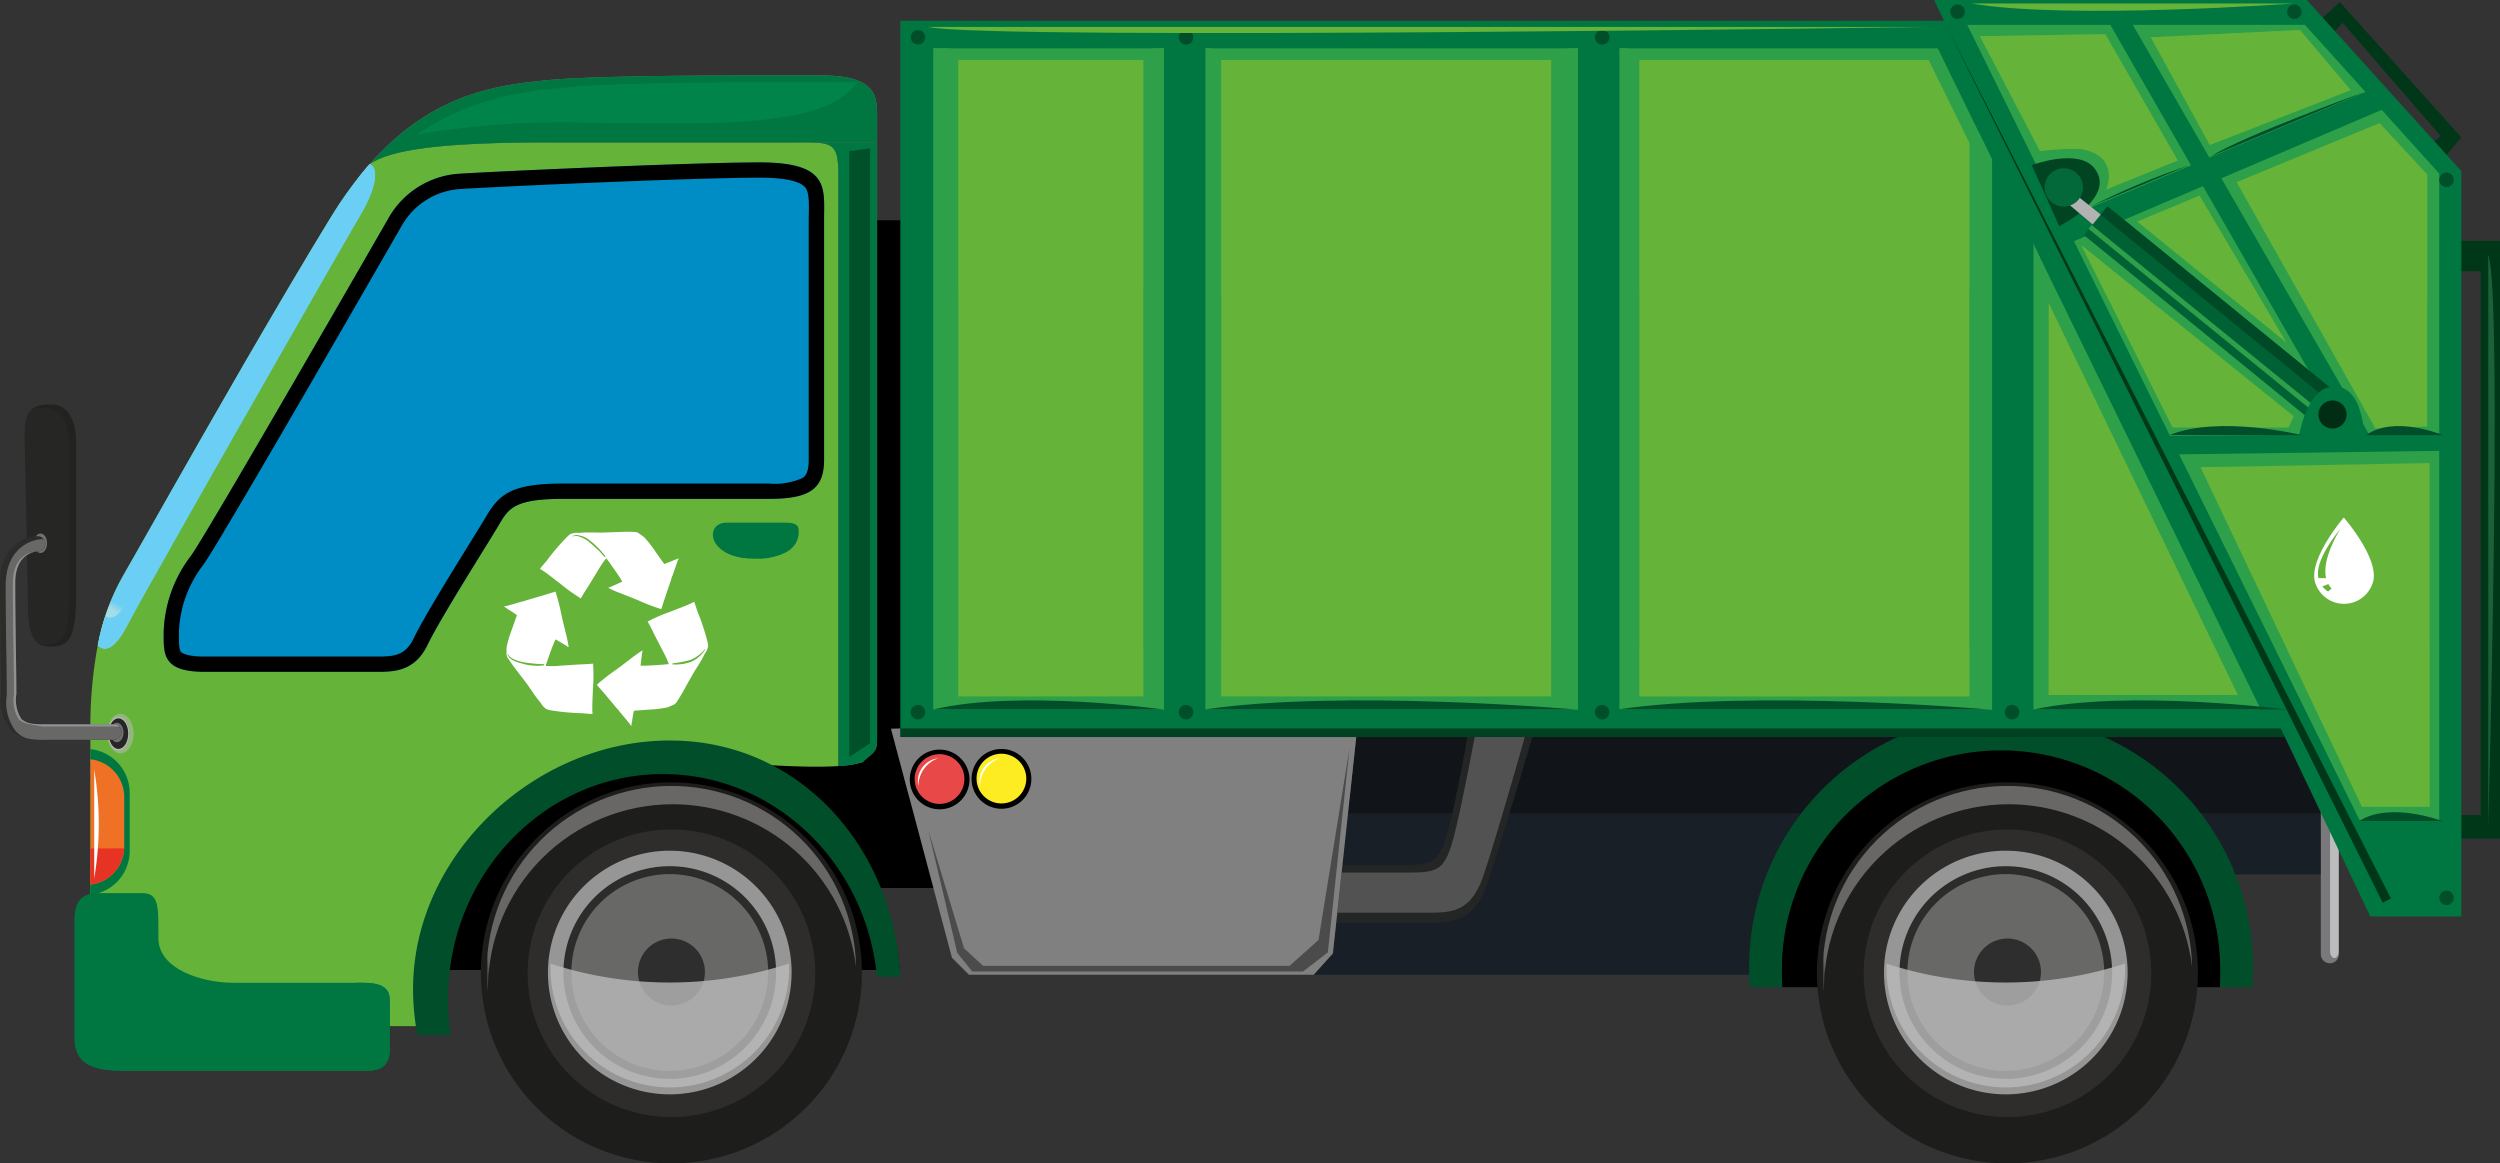 <svg id="Grupo_982491" data-name="Grupo 982491" xmlns="http://www.w3.org/2000/svg" xmlns:xlink="http://www.w3.org/1999/xlink" width="233" height="108.436" viewBox="0 0 233 108.436">
  <rect x="0" y="0" width="233" height="108.436" fill="#333333" stroke="none"/>
  <defs>
    <clipPath id="clip-path">
      <rect id="Rectángulo_343761" data-name="Rectángulo 343761" width="233" height="108.436" fill="none"/>
    </clipPath>
    <clipPath id="clip-path-3">
      <rect id="Rectángulo_343684" data-name="Rectángulo 343684" width="19.618" height="21.132" fill="none"/>
    </clipPath>
    <clipPath id="clip-path-4">
      <path id="Trazado_715646" data-name="Trazado 715646" d="M170.174,81.989s-1.736,10.017-2.557,12.765-1.443,3-4.331,3h-6.554l.019,5.362H165.5c2.393,0,4.6.051,5.864-3.733s4.987-16.277,4.987-16.277Z" transform="translate(-156.733 -81.989)" fill="none"/>
    </clipPath>
    <linearGradient id="linear-gradient" x1="-6.322" y1="2.056" x2="-6.281" y2="2.056" gradientUnits="objectBoundingBox">
      <stop offset="0" stop-color="#b6b8b9"/>
      <stop offset="1" stop-color="#242626"/>
    </linearGradient>
    <clipPath id="clip-path-5">
      <rect id="Rectángulo_343685" data-name="Rectángulo 343685" width="43.45" height="6.627" fill="none"/>
    </clipPath>
    <clipPath id="clip-path-6">
      <path id="Trazado_715650" data-name="Trazado 715650" d="M273.356,84.931v21.556a.842.842,0,1,0,1.685,0V84.931a.842.842,0,1,0-1.685,0" transform="translate(-273.356 -84.081)" fill="none"/>
    </clipPath>
    <linearGradient id="linear-gradient-2" x1="-128.395" y1="1.802" x2="-127.925" y2="1.802" gradientUnits="objectBoundingBox">
      <stop offset="0" stop-color="#fff"/>
      <stop offset="0.029" stop-color="#fff"/>
      <stop offset="0.455" stop-color="#b6b8b9"/>
      <stop offset="1" stop-color="#79797b"/>
    </linearGradient>
    <clipPath id="clip-path-8">
      <rect id="Rectángulo_343688" data-name="Rectángulo 343688" width="0.808" height="22.798" fill="none"/>
    </clipPath>
    <clipPath id="clip-path-9">
      <rect id="Rectángulo_343691" data-name="Rectángulo 343691" width="34.422" height="19.236" fill="none"/>
    </clipPath>
    <clipPath id="clip-path-11">
      <path id="Trazado_715661" data-name="Trazado 715661" d="M74.653,94.27a17.216,17.216,0,0,1,17.1,15.186,17.212,17.212,0,0,0-34.421.3,16.664,16.664,0,0,0,.12,2.021c0-.1-.009-.2-.009-.294A17.215,17.215,0,0,1,74.653,94.27" transform="translate(-57.328 -92.543)" fill="none"/>
    </clipPath>
    <radialGradient id="radial-gradient" cx="0.5" cy="0.895" r="1.042" gradientTransform="matrix(0.559, 0, 0, -1, -0.581, 3.661)" gradientUnits="objectBoundingBox">
      <stop offset="0" stop-color="#1e211d"/>
      <stop offset="0.394" stop-color="#1e211d"/>
      <stop offset="0.47" stop-color="#232521"/>
      <stop offset="0.561" stop-color="#31332f"/>
      <stop offset="0.659" stop-color="#494a47"/>
      <stop offset="0.71" stop-color="#595956"/>
      <stop offset="0.757" stop-color="#686865"/>
      <stop offset="0.849" stop-color="#908f8e"/>
      <stop offset="0.918" stop-color="#b3b2b1"/>
      <stop offset="1" stop-color="#b3b2b1"/>
    </radialGradient>
    <clipPath id="clip-path-14">
      <rect id="Rectángulo_343694" data-name="Rectángulo 343694" width="26.8" height="26.8" fill="none"/>
    </clipPath>
    <clipPath id="clip-path-15">
      <rect id="Rectángulo_343695" data-name="Rectángulo 343695" width="22.709" height="22.709" fill="none"/>
    </clipPath>
    <clipPath id="clip-path-16">
      <rect id="Rectángulo_343696" data-name="Rectángulo 343696" width="3.514" height="3.514" fill="none"/>
    </clipPath>
    <clipPath id="clip-path-17">
      <rect id="Rectángulo_343697" data-name="Rectángulo 343697" width="22.243" height="11.558" fill="none"/>
    </clipPath>
    <clipPath id="clip-path-18">
      <path id="Trazado_715670" data-name="Trazado 715670" d="M60.053,9.325c-4.271.455-10.5,1.009-16.513,7.815,1.948-1.3,6.326-2.019,16.787-2.019H82.863c.523,0,1-.009,1.413,0h6.556V12.354c0-1.908-.538-3.473-5.25-3.473-1.109,0-2.818,0-4.852,0-6.643,0-16.748.047-20.677.449" transform="translate(-43.54 -8.876)" fill="none"/>
    </clipPath>
    <linearGradient id="linear-gradient-3" x1="-0.716" y1="5.18" x2="-0.7" y2="5.18" gradientUnits="objectBoundingBox">
      <stop offset="0" stop-color="#fff"/>
      <stop offset="0.029" stop-color="#fff"/>
      <stop offset="0.254" stop-color="#dcdddd"/>
      <stop offset="0.476" stop-color="#c0c2c2"/>
      <stop offset="0.604" stop-color="#b6b8b9"/>
      <stop offset="0.699" stop-color="#b1b3b4"/>
      <stop offset="0.804" stop-color="#a4a6a7"/>
      <stop offset="0.912" stop-color="#8f9092"/>
      <stop offset="1" stop-color="#79797b"/>
    </linearGradient>
    <clipPath id="clip-path-19">
      <path id="Trazado_715671" data-name="Trazado 715671" d="M95.022,16.768c2.556.021,2.951.292,2.951,3.2V74.9a9.518,9.518,0,0,0,2.28-.373,2.18,2.18,0,0,1,.335-.332c1.071-.829.99-.91.99-2.625v-54.8Z" transform="translate(-95.022 -16.768)" fill="none"/>
    </clipPath>
    <linearGradient id="linear-gradient-4" x1="-11.328" y1="1.637" x2="-11.209" y2="1.637" xlink:href="#linear-gradient-2"/>
    <clipPath id="clip-path-21">
      <path id="Trazado_715677" data-name="Trazado 715677" d="M36.253,20.03a36.418,36.418,0,0,0-2.923,4.1c-2.477,4.04-5.393,9.009-8.224,13.885-5.15,8.9-9.966,17.5-11.193,19.61a20.565,20.565,0,0,0-2.4,6.564c.585.544,1.474.525,2.664-1.727,1.435-2.706,8.451-15.065,14.183-25.1C32.259,30.542,35.551,24.8,36.095,23.9c1-1.677,1.852-4.138.75-4.563-.2.219-.392.464-.592.7" transform="translate(-11.517 -19.334)" fill="none"/>
    </clipPath>
    <linearGradient id="linear-gradient-5" x1="0.075" y1="2.074" x2="0.09" y2="2.074" gradientUnits="objectBoundingBox">
      <stop offset="0" stop-color="#a4dce7"/>
      <stop offset="0.284" stop-color="#98d9e9"/>
      <stop offset="0.794" stop-color="#78d1f1"/>
      <stop offset="1" stop-color="#6acef5"/>
    </linearGradient>
    <clipPath id="clip-path-23">
      <rect id="Rectángulo_343704" data-name="Rectángulo 343704" width="25.849" height="45.15" fill="none"/>
    </clipPath>
    <clipPath id="clip-path-24">
      <path id="Trazado_715678" data-name="Trazado 715678" d="M36.851,19.334c-.2.218-.394.464-.6.7-.158.2-.331.413-.494.627a8.151,8.151,0,0,1-1.16,3.188c-.494.841-3.522,6.181-7.094,12.522C22.248,45.707,15.81,57.21,14.49,59.732c-.98,1.87-1.73,2.08-2.268,1.737a24.115,24.115,0,0,0-.7,2.718c.591.544,1.473.533,2.663-1.719,1.435-2.705,8.456-15.073,14.189-25.112C32.261,30.542,35.558,24.795,36.1,23.9c1-1.677,1.856-4.138.756-4.563" transform="translate(-11.518 -19.334)" fill="none"/>
    </clipPath>
    <linearGradient id="linear-gradient-6" x1="-0.345" y1="2.052" x2="-0.315" y2="2.052" xlink:href="#linear-gradient-5"/>
    <clipPath id="clip-path-25">
      <rect id="Rectángulo_343705" data-name="Rectángulo 343705" width="6.177" height="1.675" fill="none"/>
    </clipPath>
    <clipPath id="clip-path-26">
      <rect id="Rectángulo_343706" data-name="Rectángulo 343706" width="29.394" height="8.202" fill="none"/>
    </clipPath>
    <clipPath id="clip-path-27">
      <rect id="Rectángulo_343707" data-name="Rectángulo 343707" width="2.475" height="3.686" fill="none"/>
    </clipPath>
    <clipPath id="clip-path-28">
      <rect id="Rectángulo_343708" data-name="Rectángulo 343708" width="4.142" height="22.541" fill="none"/>
    </clipPath>
    <clipPath id="clip-path-29">
      <rect id="Rectángulo_343710" data-name="Rectángulo 343710" width="1.958" height="3.093" fill="none"/>
    </clipPath>
    <clipPath id="clip-path-30">
      <path id="Trazado_715688" data-name="Trazado 715688" d="M14.673,86c0,.851-.437,1.548-.979,1.548s-.979-.7-.979-1.548.433-1.545.979-1.545.979.7.979,1.545" transform="translate(-12.715 -84.45)" fill="none"/>
    </clipPath>
    <radialGradient id="radial-gradient-2" cx="0.5" cy="0.5" r="0.317" gradientTransform="matrix(1.58, 0, 0, -1.571, 2.981, 34.593)" gradientUnits="objectBoundingBox">
      <stop offset="0" stop-color="#fff"/>
      <stop offset="0.27" stop-color="#fff"/>
      <stop offset="0.381" stop-color="#fcfcfc"/>
      <stop offset="0.451" stop-color="#f4f3f5"/>
      <stop offset="0.51" stop-color="#e7e5e8"/>
      <stop offset="0.563" stop-color="#d4d0d7"/>
      <stop offset="0.604" stop-color="#c0bac4"/>
      <stop offset="0.621" stop-color="#c8c2cb"/>
      <stop offset="0.678" stop-color="#e0dde2"/>
      <stop offset="0.737" stop-color="#f1f0f2"/>
      <stop offset="0.797" stop-color="#fbfbfb"/>
      <stop offset="0.862" stop-color="#fff"/>
      <stop offset="0.907" stop-color="#fcfcfc"/>
      <stop offset="0.936" stop-color="#f4f3f5"/>
      <stop offset="0.961" stop-color="#e6e4e8"/>
      <stop offset="0.983" stop-color="#d3cfd6"/>
      <stop offset="1" stop-color="#c0bac4"/>
    </radialGradient>
    <clipPath id="clip-path-31">
      <rect id="Rectángulo_343711" data-name="Rectángulo 343711" width="1.221" height="1.816" fill="none"/>
    </clipPath>
    <clipPath id="clip-path-32">
      <rect id="Rectángulo_343712" data-name="Rectángulo 343712" width="1.222" height="1.818" fill="none"/>
    </clipPath>
    <clipPath id="clip-path-33">
      <rect id="Rectángulo_343713" data-name="Rectángulo 343713" width="9.902" height="16.294" fill="none"/>
    </clipPath>
    <clipPath id="clip-path-34">
      <rect id="Rectángulo_343714" data-name="Rectángulo 343714" width="8.22" height="0.282" fill="none"/>
    </clipPath>
    <clipPath id="clip-path-35">
      <rect id="Rectángulo_343715" data-name="Rectángulo 343715" width="52.676" height="34.345" fill="none"/>
    </clipPath>
    <clipPath id="clip-path-36">
      <rect id="Rectángulo_343718" data-name="Rectángulo 343718" width="34.423" height="19.236" fill="none"/>
    </clipPath>
    <clipPath id="clip-path-38">
      <path id="Trazado_715705" data-name="Trazado 715705" d="M232.018,94.27a17.219,17.219,0,0,1,17.1,15.186,17.213,17.213,0,0,0-34.423.3,16.823,16.823,0,0,0,.12,2.021c0-.1-.009-.2-.009-.294A17.216,17.216,0,0,1,232.018,94.27" transform="translate(-214.693 -92.543)" fill="none"/>
    </clipPath>
    <radialGradient id="radial-gradient-3" cy="0.895" r="1.042" gradientTransform="matrix(0.559, 0, 0, -1, -2.177, 3.661)" xlink:href="#radial-gradient"/>
    <clipPath id="clip-path-41">
      <rect id="Rectángulo_343721" data-name="Rectángulo 343721" width="26.801" height="26.8" fill="none"/>
    </clipPath>
    <clipPath id="clip-path-43">
      <rect id="Rectángulo_343723" data-name="Rectángulo 343723" width="3.512" height="3.514" fill="none"/>
    </clipPath>
    <clipPath id="clip-path-44">
      <rect id="Rectángulo_343724" data-name="Rectángulo 343724" width="22.244" height="11.558" fill="none"/>
    </clipPath>
    <clipPath id="clip-path-45">
      <rect id="Rectángulo_343725" data-name="Rectángulo 343725" width="20.067" height="8.308" fill="none"/>
    </clipPath>
    <clipPath id="clip-path-46">
      <rect id="Rectángulo_343727" data-name="Rectángulo 343727" width="5.579" height="61.618" fill="none"/>
    </clipPath>
    <clipPath id="clip-path-47">
      <rect id="Rectángulo_343728" data-name="Rectángulo 343728" width="5.836" height="54.06" fill="none"/>
    </clipPath>
    <clipPath id="clip-path-48">
      <rect id="Rectángulo_343730" data-name="Rectángulo 343730" width="5.45" height="61.618" fill="none"/>
    </clipPath>
    <clipPath id="clip-path-49">
      <rect id="Rectángulo_343732" data-name="Rectángulo 343732" width="1.503" height="61.618" fill="none"/>
    </clipPath>
    <clipPath id="clip-path-50">
      <rect id="Rectángulo_343742" data-name="Rectángulo 343742" width="17.238" height="21.582" fill="none"/>
    </clipPath>
    <clipPath id="clip-path-51">
      <rect id="Rectángulo_343744" data-name="Rectángulo 343744" width="30.744" height="21.582" fill="none"/>
    </clipPath>
    <clipPath id="clip-path-53">
      <rect id="Rectángulo_343746" data-name="Rectángulo 343746" width="17.751" height="16.341" fill="none"/>
    </clipPath>
    <clipPath id="clip-path-54">
      <rect id="Rectángulo_343747" data-name="Rectángulo 343747" width="18.619" height="10.708" fill="none"/>
    </clipPath>
    <clipPath id="clip-path-55">
      <rect id="Rectángulo_343748" data-name="Rectángulo 343748" width="18.427" height="14.471" fill="none"/>
    </clipPath>
    <clipPath id="clip-path-56">
      <rect id="Rectángulo_343749" data-name="Rectángulo 343749" width="11.459" height="9.586" fill="none"/>
    </clipPath>
    <clipPath id="clip-path-57">
      <rect id="Rectángulo_343750" data-name="Rectángulo 343750" width="6.157" height="4.955" fill="none"/>
    </clipPath>
    <clipPath id="clip-path-58">
      <rect id="Rectángulo_343751" data-name="Rectángulo 343751" width="93.777" height="0.572" fill="none"/>
    </clipPath>
    <clipPath id="clip-path-59">
      <rect id="Rectángulo_343753" data-name="Rectángulo 343753" width="17.238" height="4.73" fill="none"/>
    </clipPath>
    <clipPath id="clip-path-60">
      <rect id="Rectángulo_343755" data-name="Rectángulo 343755" width="30.744" height="4.73" fill="none"/>
    </clipPath>
    <clipPath id="clip-path-62">
      <rect id="Rectángulo_343758" data-name="Rectángulo 343758" width="17.624" height="4.602" fill="none"/>
    </clipPath>
    <clipPath id="clip-path-63">
      <rect id="Rectángulo_343759" data-name="Rectángulo 343759" width="13.447" height="15.021" fill="none"/>
    </clipPath>
  </defs>
  <g id="Grupo_982490" data-name="Grupo 982490" clip-path="url(#clip-path)">
    <rect id="Rectángulo_343682" data-name="Rectángulo 343682" width="52.25" height="62.232" transform="translate(55.693 20.528)"/>
    <path id="Trazado_715644" data-name="Trazado 715644" d="M158.789,85.7l-2.269,21.042-1.789,1.988h84.242V99.386H249.21V85.762Z" transform="translate(-32.296 -17.888)" fill="#191f26"/>
    <path id="Trazado_715645" data-name="Trazado 715645" d="M250.054,93.691V85.762L159.632,85.7l-.862,7.988Z" transform="translate(-33.139 -17.888)" fill="#11151a"/>
    <g id="Grupo_982326" data-name="Grupo 982326">
      <g id="Grupo_982325" data-name="Grupo 982325" clip-path="url(#clip-path)">
        <g id="Grupo_982321" data-name="Grupo 982321" transform="translate(124.019 64.876)" style="mix-blend-mode: multiply;isolation: isolate">
          <g id="Grupo_982320" data-name="Grupo 982320">
            <g id="Grupo_982319" data-name="Grupo 982319" clip-path="url(#clip-path-3)">
              <g id="Grupo_982318" data-name="Grupo 982318" transform="translate(0 0)">
                <g id="Grupo_982317" data-name="Grupo 982317" clip-path="url(#clip-path-4)">
                  <rect id="Rectángulo_343683" data-name="Rectángulo 343683" width="19.618" height="21.183" transform="translate(0 0)" fill="url(#linear-gradient)"/>
                </g>
              </g>
            </g>
          </g>
        </g>
        <path id="Trazado_715647" data-name="Trazado 715647" d="M170.749,83.928s-1.775,9.682-2.544,12.179-1.374,2.737-4.1,2.737h-6.181l-.414,3.736h8.249c2.263,0,4.161.062,5.351-3.384s4.395-14.79,4.395-14.79Z" transform="translate(-32.877 -17.518)" fill="#525252"/>
        <path id="Trazado_715648" data-name="Trazado 715648" d="M148.4,85.7l-39.023-.021-4.427.127,5.677,21.339,1.585,1.585h32.13l1.789-1.988Z" transform="translate(-21.905 -17.883)" fill="#818080"/>
        <g id="Grupo_982324" data-name="Grupo 982324" transform="translate(83.043 67.794)" opacity="0.4" style="mix-blend-mode: multiply;isolation: isolate">
          <g id="Grupo_982323" data-name="Grupo 982323">
            <g id="Grupo_982322" data-name="Grupo 982322" clip-path="url(#clip-path-5)">
              <path id="Trazado_715649" data-name="Trazado 715649" d="M147.685,92.3,148.4,85.7l-39.023-.021-4.426.128,1.729,6.5Z" transform="translate(-104.948 -85.676)" fill="#818080"/>
            </g>
          </g>
        </g>
      </g>
    </g>
    <g id="Grupo_982328" data-name="Grupo 982328" transform="translate(216.3 66.531)">
      <g id="Grupo_982327" data-name="Grupo 982327" clip-path="url(#clip-path-6)">
        <rect id="Rectángulo_343687" data-name="Rectángulo 343687" width="1.685" height="23.257" transform="translate(0)" fill="url(#linear-gradient-2)"/>
      </g>
    </g>
    <g id="Grupo_982359" data-name="Grupo 982359">
      <g id="Grupo_982358" data-name="Grupo 982358" clip-path="url(#clip-path)">
        <g id="Grupo_982331" data-name="Grupo 982331" transform="translate(217.159 66.492)" opacity="0.5">
          <g id="Grupo_982330" data-name="Grupo 982330">
            <g id="Grupo_982329" data-name="Grupo 982329" clip-path="url(#clip-path-8)">
              <path id="Trazado_715651" data-name="Trazado 715651" d="M275.249,106.206c0,.343-.181.624-.405.624s-.4-.28-.4-.624V84.647c0-.343.182-.615.4-.615s.405.272.405.615Z" transform="translate(-274.441 -84.032)" fill="#fff"/>
            </g>
          </g>
        </g>
        <path id="Trazado_715652" data-name="Trazado 715652" d="M252.971,108.158a23.475,23.475,0,1,0-46.94,0c0,.476.018.96.04,1.425h46.862c.022-.465.039-.95.039-1.425" transform="translate(-43.004 -17.574)" fill="#004f2a"/>
        <path id="Trazado_715653" data-name="Trazado 715653" d="M250.726,109.21a20.426,20.426,0,1,0-40.844,0c0,.423.011.839.041,1.243H250.7c.021-.4.031-.82.031-1.243" transform="translate(-43.807 -18.445)"/>
        <path id="Trazado_715654" data-name="Trazado 715654" d="M112.723,91.069a2.782,2.782,0,1,1-2.788-2.776,2.787,2.787,0,0,1,2.788,2.776" transform="translate(-22.367 -18.429)"/>
        <path id="Trazado_715655" data-name="Trazado 715655" d="M120.007,90.993a2.786,2.786,0,1,1-2.789-2.775,2.786,2.786,0,0,1,2.789,2.775" transform="translate(-23.885 -18.413)"/>
        <path id="Trazado_715656" data-name="Trazado 715656" d="M119.657,91.091a2.317,2.317,0,1,1-2.324-2.314,2.325,2.325,0,0,1,2.324,2.314" transform="translate(-24.008 -18.53)" fill="#feec22"/>
        <path id="Trazado_715657" data-name="Trazado 715657" d="M112.367,91.15a2.317,2.317,0,1,1-2.311-2.319,2.311,2.311,0,0,1,2.311,2.319" transform="translate(-22.486 -18.541)" fill="#e94849"/>
        <path id="Trazado_715658" data-name="Trazado 715658" d="M73.823,89.493c-4.463,0-13.4,1.718-17.669,9.4,4.15-5.521,10.207-8.915,20.457-8.339,10.572.6,14.912,11.23,15.036,14.379V93.884c0-1.675-.193-3.262.493-4.179-3.243,1.09-13.3-.212-18.316-.212" transform="translate(-11.721 -18.679)"/>
        <path id="Trazado_715659" data-name="Trazado 715659" d="M71.389,87.794a22.72,22.72,0,0,0-22.64,20.932H94.027A22.716,22.716,0,0,0,71.389,87.794" transform="translate(-10.175 -18.325)"/>
        <path id="Trazado_715660" data-name="Trazado 715660" d="M92.151,109.906A17.756,17.756,0,1,1,74.4,92.147a17.759,17.759,0,0,1,17.754,17.759" transform="translate(-11.822 -19.233)" fill="#1d1d1b"/>
        <g id="Grupo_982339" data-name="Grupo 982339" transform="translate(45.362 73.227)" style="mix-blend-mode: screen;isolation: isolate">
          <g id="Grupo_982338" data-name="Grupo 982338">
            <g id="Grupo_982337" data-name="Grupo 982337" clip-path="url(#clip-path-9)">
              <g id="Grupo_982336" data-name="Grupo 982336" opacity="0.5" style="mix-blend-mode: screen;isolation: isolate">
                <g id="Grupo_982335" data-name="Grupo 982335">
                  <g id="Grupo_982334" data-name="Grupo 982334" clip-path="url(#clip-path-9)">
                    <g id="Grupo_982333" data-name="Grupo 982333" transform="translate(0 0)">
                      <g id="Grupo_982332" data-name="Grupo 982332" clip-path="url(#clip-path-11)">
                        <rect id="Rectángulo_343689" data-name="Rectángulo 343689" width="34.421" height="19.235" fill="url(#radial-gradient)"/>
                      </g>
                    </g>
                  </g>
                </g>
              </g>
            </g>
          </g>
        </g>
        <g id="Grupo_982345" data-name="Grupo 982345" transform="translate(45.362 88.793)" style="mix-blend-mode: multiply;isolation: isolate">
          <g id="Grupo_982344" data-name="Grupo 982344">
            <g id="Grupo_982343" data-name="Grupo 982343" clip-path="url(#clip-path-9)">
              <g id="Grupo_982342" data-name="Grupo 982342" opacity="0.5" style="mix-blend-mode: screen;isolation: isolate">
                <g id="Grupo_982341" data-name="Grupo 982341">
                  <g id="Grupo_982340" data-name="Grupo 982340" clip-path="url(#clip-path-9)">
                    <path id="Trazado_715662" data-name="Trazado 715662" d="M74.653,129.724a17.215,17.215,0,0,0,17.1-15.185,17.212,17.212,0,0,1-34.421-.3,16.7,16.7,0,0,1,.12-2.022c0,.1-.009.2-.009.294a17.214,17.214,0,0,0,17.213,17.214" transform="translate(-57.328 -112.215)" fill="#1d1d1b"/>
                  </g>
                </g>
              </g>
            </g>
          </g>
        </g>
        <g id="Grupo_982348" data-name="Grupo 982348" transform="translate(49.178 77.305)" style="mix-blend-mode: multiply;isolation: isolate">
          <g id="Grupo_982347" data-name="Grupo 982347">
            <g id="Grupo_982346" data-name="Grupo 982346" clip-path="url(#clip-path-14)">
              <path id="Trazado_715663" data-name="Trazado 715663" d="M75.549,97.7a13.4,13.4,0,1,0,13.4,13.4,13.4,13.4,0,0,0-13.4-13.4" transform="translate(-62.15 -97.696)" fill="#2e2d2c"/>
            </g>
          </g>
        </g>
        <g id="Grupo_982351" data-name="Grupo 982351" transform="translate(51.067 79.285)" opacity="0.5" style="mix-blend-mode: screen;isolation: isolate">
          <g id="Grupo_982350" data-name="Grupo 982350">
            <g id="Grupo_982349" data-name="Grupo 982349" clip-path="url(#clip-path-15)">
              <path id="Trazado_715664" data-name="Trazado 715664" d="M87.247,111.549A11.354,11.354,0,1,1,75.9,100.2a11.361,11.361,0,0,1,11.351,11.349" transform="translate(-64.538 -100.199)" fill="#fff"/>
            </g>
          </g>
        </g>
        <path id="Trazado_715665" data-name="Trazado 715665" d="M86.183,111.93a9.91,9.91,0,1,1-9.906-9.906,9.9,9.9,0,0,1,9.906,9.906" transform="translate(-13.851 -21.295)" fill="#2c2d2b"/>
        <path id="Trazado_715666" data-name="Trazado 715666" d="M85.64,112.125a9.172,9.172,0,1,1-9.169-9.169,9.176,9.176,0,0,1,9.169,9.169" transform="translate(-14.046 -21.489)" fill="#686867"/>
        <path id="Trazado_715667" data-name="Trazado 715667" d="M81.382,113.67a3.12,3.12,0,1,1-3.122-3.123,3.114,3.114,0,0,1,3.122,3.123" transform="translate(-15.684 -23.074)" fill="#2d2e2d"/>
        <g id="Grupo_982354" data-name="Grupo 982354" transform="translate(60.822 88.837)" style="mix-blend-mode: multiply;isolation: isolate">
          <g id="Grupo_982353" data-name="Grupo 982353">
            <g id="Grupo_982352" data-name="Grupo 982352" clip-path="url(#clip-path-16)">
              <path id="Trazado_715668" data-name="Trazado 715668" d="M80.38,114.03a1.757,1.757,0,1,1-1.76-1.759,1.761,1.761,0,0,1,1.76,1.759" transform="translate(-76.865 -112.271)" fill="#2d2e2d"/>
            </g>
          </g>
        </g>
        <g id="Grupo_982357" data-name="Grupo 982357" transform="translate(51.3 89.799)" opacity="0.8" style="mix-blend-mode: multiply;isolation: isolate">
          <g id="Grupo_982356" data-name="Grupo 982356">
            <g id="Grupo_982355" data-name="Grupo 982355" clip-path="url(#clip-path-17)">
              <path id="Trazado_715669" data-name="Trazado 715669" d="M64.842,113.5c-.009.146-.009.281-.009.415a11.121,11.121,0,1,0,22.243,0c0-.146-.012-.281-.012-.426a35.87,35.87,0,0,1-22.221.011" transform="translate(-64.833 -113.487)" fill="#bbbaba"/>
            </g>
          </g>
        </g>
      </g>
    </g>
    <g id="Grupo_982361" data-name="Grupo 982361" transform="translate(34.452 7.023)">
      <g id="Grupo_982360" data-name="Grupo 982360" clip-path="url(#clip-path-18)">
        <rect id="Rectángulo_343699" data-name="Rectángulo 343699" width="47.76" height="20.792" transform="matrix(0.962, -0.271, 0.271, 0.962, -2.159, 0.609)" fill="url(#linear-gradient-3)"/>
      </g>
    </g>
    <g id="Grupo_982363" data-name="Grupo 982363" transform="translate(75.189 13.268)">
      <g id="Grupo_982362" data-name="Grupo 982362" clip-path="url(#clip-path-19)">
        <rect id="Rectángulo_343700" data-name="Rectángulo 343700" width="6.637" height="58.13" transform="translate(0 0)" fill="url(#linear-gradient-4)"/>
      </g>
    </g>
    <g id="Grupo_982365" data-name="Grupo 982365">
      <g id="Grupo_982364" data-name="Grupo 982364" clip-path="url(#clip-path)">
        <path id="Trazado_715672" data-name="Trazado 715672" d="M76,16.769H53.46c-10.461,0-14.839.716-16.787,2.019-.2.222-.4.467-.6.707a36.3,36.3,0,0,0-2.923,4.1c-7.007,11.4-17.519,30.234-19.417,33.495a20.88,20.88,0,0,0-2.417,6.633,41.746,41.746,0,0,0-.672,8.035V99.135H42.827s-.711-9.09,3.443-14.907c.126-.181.253-.351.385-.516,4.271-7.68,13.207-9.4,17.669-9.4,4.142,0,11.685.878,16.037.584V19.969c0-3.382-.536-3.2-4.363-3.2" transform="translate(-2.221 -3.5)" fill="#65b339"/>
        <path id="Trazado_715673" data-name="Trazado 715673" d="M90.831,12.354c0-1.908-.537-3.473-5.249-3.473s-20.4-.081-25.53.445c-4.27.455-10.5,1.009-16.512,7.815,1.948-1.3,6.326-2.019,16.787-2.019H82.864c.522,0,1-.009,1.412,0h6.555Z" transform="translate(-9.088 -1.853)" fill="#007641"/>
        <path id="Trazado_715674" data-name="Trazado 715674" d="M101.577,19.262V16.769H95.022c2.556.021,2.95.29,2.95,3.2V74.9a9.478,9.478,0,0,0,2.281-.373,2.216,2.216,0,0,1,.335-.332c1.071-.829.989-.91.989-2.624Z" transform="translate(-19.833 -3.5)" fill="#007641"/>
        <path id="Trazado_715675" data-name="Trazado 715675" d="M40.3,24.206s-16.48,28.68-18.438,31.536a12.284,12.284,0,0,0-2.583,7.119c0,2.049-.184,3.745,3.824,3.745H38.873c1.688,0,3.736.093,4.987-2.493s5.787-9.7,6.675-11.227c.893-1.505,1.428-2.4,5.968-2.4H75.659c3.654,0,5.167-.8,5.167-3.647V24.472c0-2.938.536-5.342-5.976-5.342S49.2,20.017,46.619,20.2A8.177,8.177,0,0,0,40.3,24.206" transform="translate(-4.023 -3.993)" fill="#008cc4"/>
        <path id="Trazado_715676" data-name="Trazado 715676" d="M74.851,19.13c-6.5,0-25.646.888-28.231,1.069A8.179,8.179,0,0,0,40.3,24.206s-16.48,28.68-18.439,31.536a12.282,12.282,0,0,0-2.582,7.119c0,2.049-.184,3.745,3.824,3.745H39.2c1.621,0,3.486-.081,4.659-2.493,1.242-2.586,5.787-9.7,6.675-11.227.893-1.505,1.428-2.4,5.968-2.4H75.66c3.654,0,5.167-.8,5.167-3.648V24.473c0-2.939.536-5.343-5.976-5.343m4.553,4.7c0,.214-.009.425-.009.639V46.836c0,1.324-.385,1.577-.574,1.706a6.359,6.359,0,0,1-3.16.517H56.5c-4.838,0-5.95,1-7.192,3.11-.231.394-.726,1.19-1.349,2.2-1.769,2.86-4.445,7.17-5.383,9.127-.768,1.577-1.787,1.689-3.378,1.689H23.1c-1.645,0-2.088-.322-2.19-.411-.218-.224-.211-.95-.211-1.65v-.261a10.925,10.925,0,0,1,2.333-6.311C25,53.683,40.856,26.088,41.529,24.915a.132.132,0,0,0,.021-.029,6.77,6.77,0,0,1,5.169-3.262c2.69-.192,21.781-1.071,28.133-1.071,2.746,0,3.776.453,4.158.839.395.412.417,1.191.395,2.442" transform="translate(-4.023 -3.993)"/>
      </g>
    </g>
    <g id="Grupo_982367" data-name="Grupo 982367" transform="translate(9.113 15.299)">
      <g id="Grupo_982366" data-name="Grupo 982366" clip-path="url(#clip-path-21)">
        <rect id="Rectángulo_343702" data-name="Rectángulo 343702" width="52.499" height="44.753" transform="matrix(0.473, -0.881, 0.881, 0.473, -18.913, 35.25)" fill="url(#linear-gradient-5)"/>
      </g>
    </g>
    <g id="Grupo_982489" data-name="Grupo 982489">
      <g id="Grupo_982488" data-name="Grupo 982488" clip-path="url(#clip-path)">
        <g id="Grupo_982372" data-name="Grupo 982372" transform="translate(9.114 15.299)" style="mix-blend-mode: multiply;isolation: isolate">
          <g id="Grupo_982371" data-name="Grupo 982371">
            <g id="Grupo_982370" data-name="Grupo 982370" clip-path="url(#clip-path-23)">
              <g id="Grupo_982369" data-name="Grupo 982369" transform="translate(0)">
                <g id="Grupo_982368" data-name="Grupo 982368" clip-path="url(#clip-path-24)">
                  <rect id="Rectángulo_343703" data-name="Rectángulo 343703" width="26.433" height="45.397" fill="url(#linear-gradient-6)"/>
                </g>
              </g>
            </g>
          </g>
        </g>
        <path id="Trazado_715679" data-name="Trazado 715679" d="M85.251,61.56h5.485c.907,0,1.229.22,1.229.766s0,2.606-4.3,2.564c-4.24-.038-4.532-3.33-2.414-3.33" transform="translate(-17.525 -12.849)" fill="#007641"/>
        <g id="Grupo_982375" data-name="Grupo 982375" transform="translate(67.567 50.367)" style="mix-blend-mode: multiply;isolation: isolate">
          <g id="Grupo_982374" data-name="Grupo 982374">
            <g id="Grupo_982373" data-name="Grupo 982373" clip-path="url(#clip-path-25)">
              <path id="Trazado_715680" data-name="Trazado 715680" d="M91.567,64.42a5.9,5.9,0,0,0-3.08-.768,4.1,4.1,0,0,0-3.1,1.068,5.064,5.064,0,0,0,2.573.606,5.35,5.35,0,0,0,3.6-.906" transform="translate(-85.39 -63.652)" fill="#007641"/>
            </g>
          </g>
        </g>
        <path id="Trazado_715681" data-name="Trazado 715681" d="M72.584,87.219c-12.549,0-23.932,10.624-23.932,23.175a22.717,22.717,0,0,0,.411,4.282h3.111a21.591,21.591,0,0,1-.263-3.353c0-11.58,8.966-20.973,20.031-20.973,10.4,0,18.945,8.282,19.943,18.884h2.174c-.607-12.008-9.32-22.015-21.475-22.015" transform="translate(-10.155 -18.205)" fill="#004f2a"/>
        <path id="Trazado_715682" data-name="Trazado 715682" d="M8.769,107.843v9.927c0,1.9-.178,3.979,4.456,3.979H35.49c1.129,0,2.673.12,2.673-2.079v-3.918c0-1.009.176-2.2-2.493-2.2H23.614c-2.912,0-7.023-1.23-7.023-4.168s.088-4.191-1.517-4.191H11.113c-1.422,0-2.344.425-2.344,2.654" transform="translate(-1.83 -21.955)" fill="#007641"/>
        <g id="Grupo_982378" data-name="Grupo 982378" transform="translate(6.941 91.593)" style="mix-blend-mode: multiply;isolation: isolate">
          <g id="Grupo_982377" data-name="Grupo 982377">
            <g id="Grupo_982376" data-name="Grupo 982376" clip-path="url(#clip-path-26)">
              <path id="Trazado_715683" data-name="Trazado 715683" d="M35.671,115.753H35.1c.051,3.282-.515,5.051-4.993,5.051H8.772c.044,1.624.486,3.15,4.454,3.15H35.491c1.129,0,2.673.12,2.673-2.08v-3.918c0-1.009.176-2.2-2.493-2.2" transform="translate(-8.772 -115.753)" fill="#007641"/>
            </g>
          </g>
        </g>
        <path id="Trazado_715684" data-name="Trazado 715684" d="M64.49,13.442c13.888.2,22.664.354,25.682-3.768-6.666-.013-21.512-.043-26.7.445-3.808.366-9.011.789-14.374,4.439A79.943,79.943,0,0,1,64.49,13.442" transform="translate(-10.249 -2.018)" fill="#00844a"/>
        <g id="Grupo_982381" data-name="Grupo 982381" transform="translate(9.985 66.532)" opacity="0.5" style="mix-blend-mode: multiply;isolation: isolate">
          <g id="Grupo_982380" data-name="Grupo 982380">
            <g id="Grupo_982379" data-name="Grupo 982379" clip-path="url(#clip-path-27)">
              <path id="Trazado_715685" data-name="Trazado 715685" d="M13.857,84.082c-.68,0-1.238.828-1.238,1.846s.558,1.84,1.238,1.84,1.236-.826,1.236-1.84-.555-1.846-1.236-1.846" transform="translate(-12.619 -84.082)" fill="#c0bac4"/>
            </g>
          </g>
        </g>
        <path id="Trazado_715686" data-name="Trazado 715686" d="M2.895,50.521c0,1.11.307,13.488.307,15.541,0,2.633.358,4.1,1.92,4.137,1.868.059,2.579-.525,2.579-5.078V51.228c0-1.779-.574-3.565-2.271-3.565s-2.534.233-2.534,2.858" transform="translate(-0.604 -9.948)" fill="#262625"/>
        <g id="Grupo_982384" data-name="Grupo 982384" transform="translate(2.955 37.714)" opacity="0.5" style="mix-blend-mode: multiply;isolation: isolate">
          <g id="Grupo_982383" data-name="Grupo 982383">
            <g id="Grupo_982382" data-name="Grupo 982382" clip-path="url(#clip-path-28)">
              <path id="Trazado_715687" data-name="Trazado 715687" d="M5.606,47.663a2.784,2.784,0,0,0-1.871.425,5.086,5.086,0,0,1,1.25-.112c1.69,0,2.273,1.746,2.273,3.493V65.062c0,4.442-.718,5.017-2.587,4.957a.894.894,0,0,1-.159-.009,1.715,1.715,0,0,0,.787.19c1.868.06,2.579-.525,2.579-5.078V51.228c0-1.778-.575-3.565-2.271-3.565" transform="translate(-3.734 -47.663)" fill="#1d1d1b"/>
            </g>
          </g>
        </g>
        <g id="Grupo_982389" data-name="Grupo 982389" transform="translate(10.061 66.823)" style="mix-blend-mode: multiply;isolation: isolate">
          <g id="Grupo_982388" data-name="Grupo 982388">
            <g id="Grupo_982387" data-name="Grupo 982387" clip-path="url(#clip-path-29)">
              <g id="Grupo_982386" data-name="Grupo 982386" transform="translate(0 0)">
                <g id="Grupo_982385" data-name="Grupo 982385" clip-path="url(#clip-path-30)">
                  <rect id="Rectángulo_343709" data-name="Rectángulo 343709" width="1.958" height="3.093" fill="url(#radial-gradient-2)"/>
                </g>
              </g>
            </g>
          </g>
        </g>
        <path id="Trazado_715689" data-name="Trazado 715689" d="M14.623,86.028c0,.787-.4,1.435-.911,1.435s-.906-.648-.906-1.435.4-1.422.906-1.422.911.635.911,1.422" transform="translate(-2.673 -17.659)" fill="#262625"/>
        <g id="Grupo_982392" data-name="Grupo 982392" transform="translate(10.289 67.36)" opacity="0.5" style="mix-blend-mode: multiply;isolation: isolate">
          <g id="Grupo_982391" data-name="Grupo 982391">
            <g id="Grupo_982390" data-name="Grupo 982390" clip-path="url(#clip-path-31)">
              <path id="Trazado_715690" data-name="Trazado 715690" d="M13.611,85.128c-.337,0-.608.4-.608.909s.271.907.608.907.612-.4.612-.907-.272-.909-.612-.909" transform="translate(-13.003 -85.128)" fill="#c0bac4"/>
            </g>
          </g>
        </g>
        <g id="Grupo_982395" data-name="Grupo 982395" transform="translate(3.164 49.721)" opacity="0.5" style="mix-blend-mode: multiply;isolation: isolate">
          <g id="Grupo_982394" data-name="Grupo 982394">
            <g id="Grupo_982393" data-name="Grupo 982393" clip-path="url(#clip-path-32)">
              <path id="Trazado_715691" data-name="Trazado 715691" d="M4.606,62.837c-.335,0-.608.4-.608.907s.273.912.608.912.614-.405.614-.912-.271-.907-.614-.907" transform="translate(-3.998 -62.837)" fill="#c0bac4"/>
            </g>
          </g>
        </g>
        <path id="Trazado_715692" data-name="Trazado 715692" d="M10.6,82.126H3.891a3.871,3.871,0,0,1-2.917-.949A4.364,4.364,0,0,1,.1,77.854c0-.131.006-.252.006-.381,0-.738-.021-1.972-.041-3.394C.034,72.091,0,69.6,0,67.5c0-3.412,2.291-4.331,3.5-4.344h.011a.709.709,0,1,1,.013,1.418c-.216.009-2.1.16-2.1,2.926,0,2.1.036,4.575.065,6.564.02,1.434.04,2.667.04,3.415,0,.129,0,.261,0,.391a3.3,3.3,0,0,0,.458,2.311,2.647,2.647,0,0,0,1.907.528H10.6a.711.711,0,0,1,0,1.422" transform="translate(0 -13.181)" fill="#2c2d2b"/>
        <path id="Trazado_715693" data-name="Trazado 715693" d="M11.213,80.955a.73.73,0,0,0-.476-.18H4.032a4.4,4.4,0,0,1-1.039-.1,1.725,1.725,0,0,1-.868-.426,3.3,3.3,0,0,1-.458-2.311c0-.129,0-.261,0-.391,0-.748-.02-1.981-.04-3.415-.029-1.988-.065-4.463-.065-6.563,0-2.766,1.883-2.917,2.1-2.927a.712.712,0,0,0,.7-.716.736.736,0,0,0-.162-.435h-.03c-1.212.009-3.5.929-3.5,4.322,0,2.1.035,4.571.066,6.561.021,1.412.036,2.636.036,3.371,0,.133,0,.255-.006.373a4.367,4.367,0,0,0,.874,3.314,2.744,2.744,0,0,0,.889.6,5.59,5.59,0,0,0,1.5.171h6.705a.71.71,0,0,0,.711-.7.76.76,0,0,0-.235-.537" transform="translate(-0.141 -13.251)" fill="#686867"/>
        <g id="Grupo_982398" data-name="Grupo 982398" transform="translate(1.201 51.448)" opacity="0.5" style="mix-blend-mode: multiply;isolation: isolate">
          <g id="Grupo_982397" data-name="Grupo 982397">
            <g id="Grupo_982396" data-name="Grupo 982396" clip-path="url(#clip-path-33)">
              <path id="Trazado_715694" data-name="Trazado 715694" d="M11.388,81.274a.718.718,0,0,0-.476-.18H4.207a4.4,4.4,0,0,1-1.039-.1,1.725,1.725,0,0,1-.868-.426,3.3,3.3,0,0,1-.458-2.311c0-.129,0-.261,0-.391,0-.748-.02-1.981-.04-3.415-.029-1.988-.065-4.463-.065-6.563,0-2.14,1.115-2.706,1.732-2.866-.506.068-1.955.483-1.955,2.908,0,2.1.036,4.571.066,6.572.021,1.422.042,2.664.042,3.412,0,.133,0,.263-.006.395a3.325,3.325,0,0,0,.458,2.3,1.64,1.64,0,0,0,.868.425,4.644,4.644,0,0,0,1.043.1h6.7c.483,0,.839.285.7.142" transform="translate(-1.517 -65.02)" fill="#c0bac4"/>
            </g>
          </g>
        </g>
        <g id="Grupo_982401" data-name="Grupo 982401" transform="translate(2.852 67.421)" opacity="0.5" style="mix-blend-mode: multiply;isolation: isolate">
          <g id="Grupo_982400" data-name="Grupo 982400">
            <g id="Grupo_982399" data-name="Grupo 982399" clip-path="url(#clip-path-34)">
              <path id="Trazado_715695" data-name="Trazado 715695" d="M11.824,85.488a.73.73,0,0,0-.476-.18H4.643a4.4,4.4,0,0,1-1.039-.1,3.456,3.456,0,0,0,1.575.282Z" transform="translate(-3.604 -85.205)" fill="#c0bac4"/>
            </g>
          </g>
        </g>
        <path id="Trazado_715696" data-name="Trazado 715696" d="M69.778,65.1l.084.112c.377.51.742,1.035,1.1,1.562.11.165.211.336.308.508-.372.171-.744.34-1.12.5a.022.022,0,0,1-.014-.006c-.056.028-.112.057-.167.089a10.545,10.545,0,0,0,1.143.5c.639.259,1.283.495,1.913.775.582.257,1.182.475,1.784.676v0c.035.006.069.013.1.021.02-.062.037-.124.06-.186l0,0c.124-.392.253-.783.384-1.174.154-.453.309-.905.466-1.359a1.768,1.768,0,0,1,.145-.426c.093-.269.182-.536.275-.8.069-.2.14-.4.21-.6l.015-.009c.018-.054.041-.109.061-.163l-.009-.012a2.388,2.388,0,0,1-.389.154c-.306.142-.631.258-.945.376-.3-.411-.586-.825-.877-1.237a10.24,10.24,0,0,0-.957-1.219c-.142-.15-.366-.267-.525-.4a.8.8,0,0,0-.381-.133c-.949-.04-1.911.03-2.862.057-.784.022-1.558-.052-2.352.036a1.693,1.693,0,0,0-.738.082,1.045,1.045,0,0,0-.283.21.157.157,0,0,1-.016.02.108.108,0,0,0-.028.019,20.834,20.834,0,0,0-1.924,2.246c-.214.254-.429.506-.639.761.04.031.081.063.119.092l.009-.009c.607.392,1.181.876,1.762,1.309a16.209,16.209,0,0,0,1.662,1.21l0,.006a2.5,2.5,0,0,1,.245.165c.032-.055.065-.111.1-.168.249-.433.532-.847.793-1.273.246-.4.486-.8.734-1.2a8.119,8.119,0,0,1,.756-1.109m-2.34-1.954c-.172-.054-.434-.18-.61-.119-.116.038-.066.035-.179.022-.017,0-.013-.028,0-.032.145-.016.235-.108.385-.085.115.016.226.039.339.066a2.107,2.107,0,0,1,.775.369,7.721,7.721,0,0,1,1.534,1.538c.026.036-.032.1-.068.069-.218-.213-.39-.464-.622-.669-.247-.215-.486-.444-.738-.655a2.483,2.483,0,0,0-.819-.5" transform="translate(-13.274 -13.074)" fill="#fff"/>
        <path id="Trazado_715697" data-name="Trazado 715697" d="M80.629,74.7c0-.009-.007-.017-.009-.026a.146.146,0,0,0,0-.032,21,21,0,0,0-.925-2.811c-.108-.313-.21-.628-.321-.939l-.141.054a.043.043,0,0,1,0,.013c-.649.317-1.362.555-2.032.83a15.843,15.843,0,0,0-1.9.8l0,0a2.758,2.758,0,0,1-.271.123c.031.059.063.115.094.172.241.438.449.893.679,1.337.214.417.434.831.646,1.249a8.067,8.067,0,0,1,.557,1.219c-.047.006-.092.011-.139.016-.632.059-1.269.1-1.9.129-.2.007-.4.006-.594,0,.047-.408.094-.813.151-1.219a.041.041,0,0,0,.013-.009c.006-.063.009-.124.011-.188a10.9,10.9,0,0,0-1.022.719c-.551.412-1.087.842-1.651,1.235-.521.363-1.02.765-1.5,1.176v0c-.024.027-.047.053-.071.078.042.048.085.1.127.148v0c.272.309.541.624.806.938.309.366.615.734.92,1.1a1.694,1.694,0,0,1,.289.344c.182.218.365.434.547.65l.4.491a.062.062,0,0,0,0,.016l.106.137h.013a2.225,2.225,0,0,1,.072-.412c.036-.336.1-.674.168-1,.5-.043,1.007-.074,1.512-.111a10.133,10.133,0,0,0,1.537-.186c.2-.045.417-.176.618-.241a.76.76,0,0,0,.309-.256c.526-.793.965-1.651,1.434-2.478.389-.681.852-1.308,1.188-2.03a1.645,1.645,0,0,0,.313-.675,1,1,0,0,0-.032-.348m-.232.612a2.9,2.9,0,0,1-1.273,1.136,4.182,4.182,0,0,1-1.742.261c-.067,0-.041-.1.009-.108a8.978,8.978,0,0,0,1.678-.333,3.457,3.457,0,0,0,1.3-.982c.019-.02.048,0,.031.026" transform="translate(-14.673 -14.797)" fill="#fff"/>
        <path id="Trazado_715698" data-name="Trazado 715698" d="M67.685,76.695c-.008-.1-.008-.2-.006-.3l-.194.017c-.5.046-1,.054-1.5.085-.469.03-.936.067-1.4.094a8.16,8.16,0,0,1-1.341.02c.014-.044.027-.088.043-.133.2-.605.416-1.2.645-1.8.07-.184.153-.364.237-.543.354.2.706.412,1.056.627l0,.015c.055.03.112.058.168.085a11.121,11.121,0,0,0-.249-1.223c-.157-.67-.335-1.333-.472-2.009-.123-.623-.291-1.239-.474-1.848h0a.828.828,0,0,1-.044-.1c-.062.021-.125.041-.187.059v0q-.59.185-1.181.362c-.46.136-.919.269-1.378.4a1.792,1.792,0,0,1-.432.126l-.814.239c-.2.058-.405.114-.608.17a.043.043,0,0,1-.017-.006l-.168.044,0,.013a2.355,2.355,0,0,1,.349.23c.292.168.574.366.852.555-.165.477-.336.954-.506,1.43A10.252,10.252,0,0,0,59.62,74.8c-.04.2-.006.453-.025.662a.774.774,0,0,0,.11.386c.514.8,1.128,1.547,1.7,2.307.47.628.857,1.3,1.385,1.9a1.635,1.635,0,0,0,.493.558,1.082,1.082,0,0,0,.333.112h.027a.108.108,0,0,0,.028.013,20.874,20.874,0,0,0,2.946.278c.329.029.661.059.989.083l.007-.151-.009,0c-.034-.722.031-1.471.049-2.193a16.075,16.075,0,0,0,.031-2.057l0,0m-4.616-.134a5.031,5.031,0,0,1-2.057-.186c-.5-.149-1.192-.315-1.329-.9,0-.011.015-.025.021-.012.244.522.98.689,1.5.809a13.64,13.64,0,0,0,1.874.171c.069.007.044.1-.011.114" transform="translate(-12.392 -14.546)" fill="#fff"/>
        <path id="Trazado_715699" data-name="Trazado 715699" d="M14.31,97.721v-5.4a4.115,4.115,0,0,0-3.668-4.089V101.81a4.114,4.114,0,0,0,3.668-4.089" transform="translate(-2.221 -18.415)" fill="#007641"/>
        <path id="Trazado_715700" data-name="Trazado 715700" d="M13.8,97.594V92.948a3.538,3.538,0,0,0-3.153-3.516V101.11A3.54,3.54,0,0,0,13.8,97.594" transform="translate(-2.221 -18.667)" fill="#ee7125"/>
        <path id="Trazado_715701" data-name="Trazado 715701" d="M10.642,99.934V103.3a3.537,3.537,0,0,0,3.145-3.368Z" transform="translate(-2.221 -20.859)" fill="#e63324"/>
        <path id="Trazado_715702" data-name="Trazado 715702" d="M11.1,90.632v10.162a30.807,30.807,0,0,0,0-10.162" transform="translate(-2.318 -18.917)" fill="#fff"/>
        <g id="Grupo_982404" data-name="Grupo 982404" transform="translate(21.009 17.946)" style="mix-blend-mode: screen;isolation: isolate">
          <g id="Grupo_982403" data-name="Grupo 982403">
            <g id="Grupo_982402" data-name="Grupo 982402" clip-path="url(#clip-path-35)">
              <path id="Trazado_715703" data-name="Trazado 715703" d="M51.249,22.68c-3.859,0-7.14,4.245-7.14,4.245l-17.558,30.1L79.227,30.977v-8.3Z" transform="translate(-26.551 -22.68)" fill="#008cc4"/>
            </g>
          </g>
        </g>
        <path id="Trazado_715704" data-name="Trazado 715704" d="M249.516,109.906a17.756,17.756,0,1,1-17.752-17.759,17.758,17.758,0,0,1,17.752,17.759" transform="translate(-44.668 -19.233)" fill="#1d1d1b"/>
        <g id="Grupo_982412" data-name="Grupo 982412" transform="translate(169.881 73.227)" style="mix-blend-mode: screen;isolation: isolate">
          <g id="Grupo_982411" data-name="Grupo 982411">
            <g id="Grupo_982410" data-name="Grupo 982410" clip-path="url(#clip-path-36)">
              <g id="Grupo_982409" data-name="Grupo 982409" opacity="0.5" style="mix-blend-mode: screen;isolation: isolate">
                <g id="Grupo_982408" data-name="Grupo 982408">
                  <g id="Grupo_982407" data-name="Grupo 982407" clip-path="url(#clip-path-36)">
                    <g id="Grupo_982406" data-name="Grupo 982406" transform="translate(0 0)">
                      <g id="Grupo_982405" data-name="Grupo 982405" clip-path="url(#clip-path-38)">
                        <rect id="Rectángulo_343716" data-name="Rectángulo 343716" width="34.423" height="19.235" transform="translate(0 0)" fill="url(#radial-gradient-3)"/>
                      </g>
                    </g>
                  </g>
                </g>
              </g>
            </g>
          </g>
        </g>
        <g id="Grupo_982418" data-name="Grupo 982418" transform="translate(169.881 88.793)" style="mix-blend-mode: multiply;isolation: isolate">
          <g id="Grupo_982417" data-name="Grupo 982417">
            <g id="Grupo_982416" data-name="Grupo 982416" clip-path="url(#clip-path-36)">
              <g id="Grupo_982415" data-name="Grupo 982415" opacity="0.5" style="mix-blend-mode: screen;isolation: isolate">
                <g id="Grupo_982414" data-name="Grupo 982414">
                  <g id="Grupo_982413" data-name="Grupo 982413" clip-path="url(#clip-path-36)">
                    <path id="Trazado_715706" data-name="Trazado 715706" d="M232.018,129.724a17.218,17.218,0,0,0,17.1-15.185,17.212,17.212,0,0,1-34.422-.3,16.706,16.706,0,0,1,.12-2.022c0,.1-.009.2-.009.294a17.215,17.215,0,0,0,17.213,17.214" transform="translate(-214.693 -112.215)" fill="#1d1d1b"/>
                  </g>
                </g>
              </g>
            </g>
          </g>
        </g>
        <g id="Grupo_982421" data-name="Grupo 982421" transform="translate(173.697 77.305)" style="mix-blend-mode: multiply;isolation: isolate">
          <g id="Grupo_982420" data-name="Grupo 982420">
            <g id="Grupo_982419" data-name="Grupo 982419" clip-path="url(#clip-path-41)">
              <path id="Trazado_715707" data-name="Trazado 715707" d="M232.914,97.7a13.4,13.4,0,1,0,13.4,13.4,13.4,13.4,0,0,0-13.4-13.4" transform="translate(-219.515 -97.696)" fill="#2e2d2c"/>
            </g>
          </g>
        </g>
        <g id="Grupo_982424" data-name="Grupo 982424" transform="translate(175.586 79.285)" opacity="0.5" style="mix-blend-mode: screen;isolation: isolate">
          <g id="Grupo_982423" data-name="Grupo 982423">
            <g id="Grupo_982422" data-name="Grupo 982422" clip-path="url(#clip-path-15)">
              <path id="Trazado_715708" data-name="Trazado 715708" d="M244.611,111.549A11.354,11.354,0,1,1,233.262,100.2a11.361,11.361,0,0,1,11.349,11.349" transform="translate(-221.902 -100.199)" fill="#fff"/>
            </g>
          </g>
        </g>
        <path id="Trazado_715709" data-name="Trazado 715709" d="M243.548,111.93a9.91,9.91,0,1,1-9.905-9.906,9.9,9.9,0,0,1,9.905,9.906" transform="translate(-46.697 -21.295)" fill="#2c2d2b"/>
        <path id="Trazado_715710" data-name="Trazado 715710" d="M243,112.125a9.171,9.171,0,1,1-9.166-9.169A9.174,9.174,0,0,1,243,112.125" transform="translate(-46.892 -21.489)" fill="#686867"/>
        <path id="Trazado_715711" data-name="Trazado 715711" d="M238.748,113.67a3.121,3.121,0,1,1-3.122-3.123,3.115,3.115,0,0,1,3.122,3.123" transform="translate(-48.53 -23.074)" fill="#2d2e2d"/>
        <g id="Grupo_982427" data-name="Grupo 982427" transform="translate(185.342 88.837)" style="mix-blend-mode: multiply;isolation: isolate">
          <g id="Grupo_982426" data-name="Grupo 982426">
            <g id="Grupo_982425" data-name="Grupo 982425" clip-path="url(#clip-path-43)">
              <path id="Trazado_715712" data-name="Trazado 715712" d="M237.744,114.03a1.756,1.756,0,1,1-1.759-1.759,1.76,1.76,0,0,1,1.759,1.759" transform="translate(-234.232 -112.271)" fill="#2d2e2d"/>
            </g>
          </g>
        </g>
        <g id="Grupo_982430" data-name="Grupo 982430" transform="translate(175.818 89.799)" opacity="0.8" style="mix-blend-mode: multiply;isolation: isolate">
          <g id="Grupo_982429" data-name="Grupo 982429">
            <g id="Grupo_982428" data-name="Grupo 982428" clip-path="url(#clip-path-44)">
              <path id="Trazado_715713" data-name="Trazado 715713" d="M222.207,113.5c-.012.146-.012.281-.012.415a11.122,11.122,0,1,0,22.244,0c0-.146-.012-.281-.012-.426a35.867,35.867,0,0,1-22.221.011" transform="translate(-222.196 -113.487)" fill="#bbbaba"/>
            </g>
          </g>
        </g>
        <path id="Trazado_715714" data-name="Trazado 715714" d="M109.338,95.763l2.7,11.433,1.4,1.736h30.823l2.316-1.785L148.6,88.094l-2.894,17.9-2.7,2.412H114.452l-1.784-1.64Z" transform="translate(-22.821 -18.387)" fill="#4b4b4b"/>
        <g id="Grupo_982433" data-name="Grupo 982433" transform="translate(12.615 82.285)" style="mix-blend-mode: screen;isolation: isolate">
          <g id="Grupo_982432" data-name="Grupo 982432">
            <g id="Grupo_982431" data-name="Grupo 982431" clip-path="url(#clip-path-45)">
              <path id="Trazado_715715" data-name="Trazado 715715" d="M15.943,104s2.7,0,2.894,1.544-.482,4.92,1.063,5.788,16.11.965,16.11.965l-14.567-1.124s-1.994-.066-1.994-1.609v-3.6s.128-1.286-.708-1.671a8.435,8.435,0,0,0-2.8-.29" transform="translate(-15.943 -103.99)" fill="#65b339"/>
            </g>
          </g>
        </g>
        <path id="Trazado_715716" data-name="Trazado 715716" d="M288.357,28.369h4.373v55.7h-6.56V81.882h4.76V31.2h-3.088Z" transform="translate(-59.73 -5.921)" fill="#003719"/>
        <path id="Trazado_715717" data-name="Trazado 715717" d="M272.191,2.69l2.7-2.444,11.318,12.607-2.958,3.472-1.545-1.416,2.572-2.186L275.149,2.176l-2.058,2.186Z" transform="translate(-56.813 -0.051)" fill="#003719"/>
        <path id="Trazado_715718" data-name="Trazado 715718" d="M237.64,69.2H106.046V2.44h99.565Z" transform="translate(-22.134 -0.509)" fill="#007641"/>
        <path id="Trazado_715719" data-name="Trazado 715719" d="M106.046,85.793V86.6H237.64l-.387-.806Z" transform="translate(-22.134 -17.907)" fill="#004121"/>
        <path id="Trazado_715720" data-name="Trazado 715720" d="M233.655,67.308H109.949V5.691h93.6Z" transform="translate(-22.949 -1.188)" fill="#2ea04a"/>
        <g id="Grupo_982436" data-name="Grupo 982436" transform="translate(146.083 4.502)" style="mix-blend-mode: multiply;isolation: isolate">
          <g id="Grupo_982435" data-name="Grupo 982435">
            <g id="Grupo_982434" data-name="Grupo 982434" clip-path="url(#clip-path-46)">
              <rect id="Rectángulo_343726" data-name="Rectángulo 343726" width="5.578" height="61.617" transform="translate(0.001)" fill="#2ea04a"/>
            </g>
          </g>
        </g>
        <g id="Grupo_982439" data-name="Grupo 982439" transform="translate(184.288 12.06)" style="mix-blend-mode: multiply;isolation: isolate">
          <g id="Grupo_982438" data-name="Grupo 982438">
            <g id="Grupo_982437" data-name="Grupo 982437" clip-path="url(#clip-path-47)">
              <path id="Trazado_715721" data-name="Trazado 715721" d="M238.736,27.182,232.9,15.241V69.3h5.836Z" transform="translate(-232.9 -15.241)" fill="#2ea04a"/>
            </g>
          </g>
        </g>
        <g id="Grupo_982442" data-name="Grupo 982442" transform="translate(107.493 4.502)" style="mix-blend-mode: multiply;isolation: isolate">
          <g id="Grupo_982441" data-name="Grupo 982441">
            <g id="Grupo_982440" data-name="Grupo 982440" clip-path="url(#clip-path-48)">
              <rect id="Rectángulo_343729" data-name="Rectángulo 343729" width="5.45" height="61.617" fill="#2ea04a"/>
            </g>
          </g>
        </g>
        <g id="Grupo_982445" data-name="Grupo 982445" transform="translate(86.999 4.502)" style="mix-blend-mode: multiply;isolation: isolate">
          <g id="Grupo_982444" data-name="Grupo 982444">
            <g id="Grupo_982443" data-name="Grupo 982443" clip-path="url(#clip-path-49)">
              <rect id="Rectángulo_343731" data-name="Rectángulo 343731" width="1.503" height="61.617" transform="translate(0.001)" fill="#2ea04a"/>
            </g>
          </g>
        </g>
        <rect id="Rectángulo_343733" data-name="Rectángulo 343733" width="3.859" height="64.574" transform="translate(108.481 2.574)" fill="#007641"/>
        <rect id="Rectángulo_343734" data-name="Rectángulo 343734" width="3.858" height="64.574" transform="translate(147.071 2.574)" fill="#007641"/>
        <rect id="Rectángulo_343735" data-name="Rectángulo 343735" width="3.858" height="64.574" transform="translate(185.663 2.574)" fill="#007641"/>
        <path id="Trazado_715722" data-name="Trazado 715722" d="M268.457,85.415h8.49V15.951L262.541,0H227.809Z" transform="translate(-47.549 0)" fill="#007641"/>
        <path id="Trazado_715723" data-name="Trazado 715723" d="M268.322,77.151H275.7V16.787L263.181,2.928H231.709Z" transform="translate(-48.363 -0.611)" fill="#2ea04a"/>
        <path id="Trazado_715724" data-name="Trazado 715724" d="M241.14,23.222l30.292-12.733,1.353,1.734L242.49,25.152Z" transform="translate(-50.332 -2.189)" fill="#007641"/>
        <path id="Trazado_715725" data-name="Trazado 715725" d="M252.909,51.3l28.188-.247.7,1.6-28.235.379Z" transform="translate(-52.788 -10.656)" fill="#007641"/>
        <path id="Trazado_715726" data-name="Trazado 715726" d="M229.191,2.928l41.485,81.425-.773.386Z" transform="translate(-47.838 -0.611)" fill="#003719"/>
        <path id="Trazado_715727" data-name="Trazado 715727" d="M247.723,1.464l23.155,40.327,2.314.194L250.038,1.85Z" transform="translate(-51.706 -0.306)" fill="#007641"/>
        <path id="Trazado_715728" data-name="Trazado 715728" d="M274.835,48.386a.571.571,0,1,1-.572-.569.572.572,0,0,1,.572.569" transform="translate(-57.126 -9.981)" fill="#03693a"/>
        <path id="Trazado_715729" data-name="Trazado 715729" d="M239.309,19.279s4.334-1.625,5.839.29c2.121,2.7-3.281,5.4-3.281,5.4Z" transform="translate(-49.949 -3.89)" fill="#042"/>
        <path id="Trazado_715730" data-name="Trazado 715730" d="M243.577,23.767,246.3,26.06l.724-.966-2.726-2.17Z" transform="translate(-50.84 -4.785)" fill="#b2b2b2"/>
        <path id="Trazado_715731" data-name="Trazado 715731" d="M244.4,21.6a1.786,1.786,0,1,1-1.785-1.784A1.787,1.787,0,0,1,244.4,21.6" transform="translate(-50.268 -4.136)" fill="#03693a"/>
        <rect id="Rectángulo_343736" data-name="Rectángulo 343736" width="3.474" height="28.217" transform="matrix(0.632, -0.775, 0.775, 0.632, 194.225, 21.916)" fill="#006135"/>
        <rect id="Rectángulo_343737" data-name="Rectángulo 343737" width="1.023" height="28.218" transform="translate(195.769 20.021) rotate(-50.848)" fill="#004926"/>
        <rect id="Rectángulo_343738" data-name="Rectángulo 343738" width="0.469" height="28.217" transform="translate(194.648 21.337) rotate(-50.901)" fill="#2ea04a"/>
        <path id="Trazado_715732" data-name="Trazado 715732" d="M270.621,50.861s.6-4.849,3-5.289c3.378-.622,3.255,5.417,3.255,5.417Z" transform="translate(-56.485 -9.503)" fill="#007641"/>
        <path id="Trazado_715733" data-name="Trazado 715733" d="M275.7,48.476a1.311,1.311,0,1,1-1.31-1.31,1.31,1.31,0,0,1,1.31,1.31" transform="translate(-56.999 -9.845)" fill="#002d13"/>
        <path id="Trazado_715734" data-name="Trazado 715734" d="M108.616,4.214a.675.675,0,1,1-.676-.675.677.677,0,0,1,.676.675" transform="translate(-22.389 -0.739)" fill="#004f2a"/>
        <path id="Trazado_715735" data-name="Trazado 715735" d="M108.616,83.708a.675.675,0,1,1-.676-.674.675.675,0,0,1,.676.674" transform="translate(-22.389 -17.331)" fill="#004f2a"/>
        <path id="Trazado_715736" data-name="Trazado 715736" d="M140.195,4.214a.676.676,0,1,1-.677-.675.677.677,0,0,1,.677.675" transform="translate(-28.98 -0.739)" fill="#004f2a"/>
        <path id="Trazado_715737" data-name="Trazado 715737" d="M140.195,83.708a.676.676,0,1,1-.677-.674.675.675,0,0,1,.677.674" transform="translate(-28.98 -17.331)" fill="#004f2a"/>
        <path id="Trazado_715738" data-name="Trazado 715738" d="M189.208,4.214a.676.676,0,1,1-.676-.675.676.676,0,0,1,.676.675" transform="translate(-39.21 -0.739)" fill="#004f2a"/>
        <path id="Trazado_715739" data-name="Trazado 715739" d="M189.208,83.708a.676.676,0,1,1-.676-.674.675.675,0,0,1,.676.674" transform="translate(-39.21 -17.331)" fill="#004f2a"/>
        <path id="Trazado_715740" data-name="Trazado 715740" d="M231.069,1.2a.675.675,0,1,1-.676-.675.675.675,0,0,1,.676.675" transform="translate(-47.948 -0.111)" fill="#004f2a"/>
        <path id="Trazado_715741" data-name="Trazado 715741" d="M270.736,1.2a.675.675,0,1,1-.675-.675.675.675,0,0,1,.675.675" transform="translate(-56.227 -0.111)" fill="#004f2a"/>
        <path id="Trazado_715742" data-name="Trazado 715742" d="M288.659,105.575a.675.675,0,1,1-.676-.676.675.675,0,0,1,.676.676" transform="translate(-59.968 -21.895)" fill="#004f2a"/>
        <path id="Trazado_715743" data-name="Trazado 715743" d="M288.659,21a.675.675,0,1,1-.676-.676.676.676,0,0,1,.676.676" transform="translate(-59.968 -4.242)" fill="#004f2a"/>
        <path id="Trazado_715744" data-name="Trazado 715744" d="M237.49,83.708a.675.675,0,1,1-.674-.674.674.674,0,0,1,.674.674" transform="translate(-49.288 -17.331)" fill="#004f2a"/>
        <rect id="Rectángulo_343739" data-name="Rectángulo 343739" width="17.238" height="59.3" transform="translate(89.314 5.597)" fill="#65b339"/>
        <rect id="Rectángulo_343740" data-name="Rectángulo 343740" width="30.745" height="59.3" transform="translate(113.82 5.597)" fill="#65b339"/>
        <path id="Trazado_715745" data-name="Trazado 715745" d="M193.1,7.074v59.3h30.744V14.791L220.05,7.074Z" transform="translate(-40.305 -1.476)" fill="#65b339"/>
        <g id="Grupo_982448" data-name="Grupo 982448" transform="translate(89.314 5.597)" opacity="0.5" style="mix-blend-mode: screen;isolation: isolate">
          <g id="Grupo_982447" data-name="Grupo 982447">
            <g id="Grupo_982446" data-name="Grupo 982446" clip-path="url(#clip-path-50)">
              <rect id="Rectángulo_343741" data-name="Rectángulo 343741" width="17.238" height="21.582" fill="#65b339"/>
            </g>
          </g>
        </g>
        <g id="Grupo_982451" data-name="Grupo 982451" transform="translate(113.82 5.597)" opacity="0.5" style="mix-blend-mode: screen;isolation: isolate">
          <g id="Grupo_982450" data-name="Grupo 982450">
            <g id="Grupo_982449" data-name="Grupo 982449" clip-path="url(#clip-path-51)">
              <rect id="Rectángulo_343743" data-name="Rectángulo 343743" width="30.745" height="21.582" transform="translate(-0.001)" fill="#65b339"/>
            </g>
          </g>
        </g>
        <g id="Grupo_982454" data-name="Grupo 982454" transform="translate(152.795 5.597)" opacity="0.5" style="mix-blend-mode: screen;isolation: isolate">
          <g id="Grupo_982453" data-name="Grupo 982453">
            <g id="Grupo_982452" data-name="Grupo 982452" clip-path="url(#clip-path-51)">
              <path id="Trazado_715746" data-name="Trazado 715746" d="M223.845,28.656V14.792L220.05,7.074H193.1V28.656Z" transform="translate(-193.1 -7.074)" fill="#65b339"/>
            </g>
          </g>
        </g>
        <path id="Trazado_715747" data-name="Trazado 715747" d="M241.3,35.686V72.217h17.624Z" transform="translate(-50.365 -7.448)" fill="#65b339"/>
        <path id="Trazado_715748" data-name="Trazado 715748" d="M259.185,54.929l15.05,31.644h6.3V54.542Z" transform="translate(-54.098 -11.384)" fill="#65b339"/>
        <path id="Trazado_715749" data-name="Trazado 715749" d="M263.453,20.009,276.38,42.97l4.824-.191V19.3l-4.439-4.793Z" transform="translate(-54.989 -3.028)" fill="#65b339"/>
        <path id="Trazado_715750" data-name="Trazado 715750" d="M253.333,4.214l5.5,10.033,13.121-5.112-4.726-5.6Z" transform="translate(-52.877 -0.739)" fill="#65b339"/>
        <path id="Trazado_715751" data-name="Trazado 715751" d="M244.887,4.025l6.754,11.769-6.655,2.7s1.349-3.087-2.317-3.762a22.56,22.56,0,0,0-3.859.191l-5.6-10.708Z" transform="translate(-48.677 -0.84)" fill="#65b339"/>
        <path id="Trazado_715752" data-name="Trazado 715752" d="M251.747,25.458l5.787-2.413,8.106,13.7Z" transform="translate(-52.545 -4.81)" fill="#65b339"/>
        <path id="Trazado_715753" data-name="Trazado 715753" d="M245.163,28.9l8.49,16.98h10.806l.482-1.061Z" transform="translate(-51.171 -6.032)" fill="#65b339"/>
        <g id="Grupo_982457" data-name="Grupo 982457" transform="translate(208.464 11.481)" opacity="0.5" style="mix-blend-mode: screen;isolation: isolate">
          <g id="Grupo_982456" data-name="Grupo 982456">
            <g id="Grupo_982455" data-name="Grupo 982455" clip-path="url(#clip-path-53)">
              <path id="Trazado_715754" data-name="Trazado 715754" d="M281.2,30.85V19.3l-4.438-4.793-13.313,5.5,6.1,10.84Z" transform="translate(-263.453 -14.509)" fill="#65b339"/>
            </g>
          </g>
        </g>
        <g id="Grupo_982460" data-name="Grupo 982460" transform="translate(200.456 2.8)" opacity="0.5" style="mix-blend-mode: screen;isolation: isolate">
          <g id="Grupo_982459" data-name="Grupo 982459">
            <g id="Grupo_982458" data-name="Grupo 982458" clip-path="url(#clip-path-54)">
              <path id="Trazado_715755" data-name="Trazado 715755" d="M253.333,4.214l5.5,10.033,13.121-5.112-4.726-5.6Z" transform="translate(-253.333 -3.539)" fill="#65b339"/>
            </g>
          </g>
        </g>
        <g id="Grupo_982463" data-name="Grupo 982463" transform="translate(184.536 3.185)" opacity="0.5" style="mix-blend-mode: screen;isolation: isolate">
          <g id="Grupo_982462" data-name="Grupo 982462">
            <g id="Grupo_982461" data-name="Grupo 982461" clip-path="url(#clip-path-55)">
              <path id="Trazado_715756" data-name="Trazado 715756" d="M244.887,4.025l6.754,11.769-6.655,2.7s1.349-3.087-2.317-3.762a22.56,22.56,0,0,0-3.859.191l-5.6-10.708Z" transform="translate(-233.213 -4.025)" fill="#65b339"/>
            </g>
          </g>
        </g>
        <g id="Grupo_982466" data-name="Grupo 982466" transform="translate(199.201 18.236)" opacity="0.5" style="mix-blend-mode: screen;isolation: isolate">
          <g id="Grupo_982465" data-name="Grupo 982465">
            <g id="Grupo_982464" data-name="Grupo 982464" clip-path="url(#clip-path-56)">
              <path id="Trazado_715757" data-name="Trazado 715757" d="M263.206,32.632l-5.672-9.586-5.787,2.413,8.831,7.173Z" transform="translate(-251.747 -23.046)" fill="#65b339"/>
            </g>
          </g>
        </g>
        <g id="Grupo_982469" data-name="Grupo 982469" transform="translate(193.992 22.866)" opacity="0.5" style="mix-blend-mode: screen;isolation: isolate">
          <g id="Grupo_982468" data-name="Grupo 982468">
            <g id="Grupo_982467" data-name="Grupo 982467" clip-path="url(#clip-path-57)">
              <path id="Trazado_715758" data-name="Trazado 715758" d="M251.32,33.853,245.163,28.9l2.478,4.955Z" transform="translate(-245.163 -28.898)" fill="#65b339"/>
            </g>
          </g>
        </g>
        <path id="Trazado_715759" data-name="Trazado 715759" d="M109.948,83.34h21.416s-13.409-1.9-21.416,0" transform="translate(-22.949 -17.219)" fill="#004f2a"/>
        <path id="Trazado_715760" data-name="Trazado 715760" d="M141.892,83.34h34.539s-21.625-1.9-34.539,0" transform="translate(-29.616 -17.219)" fill="#004f2a"/>
        <path id="Trazado_715761" data-name="Trazado 715761" d="M190.54,83.34h34.538s-21.624-1.9-34.538,0" transform="translate(-39.77 -17.219)" fill="#004f2a"/>
        <path id="Trazado_715762" data-name="Trazado 715762" d="M239.554,83.34h23.54s-14.74-1.9-23.54,0" transform="translate(-50.001 -17.219)" fill="#004f2a"/>
        <path id="Trazado_715763" data-name="Trazado 715763" d="M277.839,96.507h7.815s-4.894-1.9-7.815,0" transform="translate(-57.992 -19.967)" fill="#004f2a"/>
        <path id="Trazado_715764" data-name="Trazado 715764" d="M255.527,51.029h12.349s-7.732-1.9-12.349,0" transform="translate(-53.335 -10.475)" fill="#004f2a"/>
        <path id="Trazado_715765" data-name="Trazado 715765" d="M278.692,51.029h7.14s-4.47-1.9-7.14,0" transform="translate(-58.17 -10.475)" fill="#004f2a"/>
        <path id="Trazado_715766" data-name="Trazado 715766" d="M260.4,16.834l14.279-5.982S263.49,14.9,260.4,16.834" transform="translate(-54.352 -2.265)" fill="#004f2a"/>
        <path id="Trazado_715767" data-name="Trazado 715767" d="M255.354,19.51l-8.974,3.762a68.688,68.688,0,0,1,8.974-3.762" transform="translate(-51.425 -4.072)" fill="#004f2a"/>
        <g id="Grupo_982472" data-name="Grupo 982472" transform="translate(86.483 2.509)" style="mix-blend-mode: screen;isolation: isolate">
          <g id="Grupo_982471" data-name="Grupo 982471">
            <g id="Grupo_982470" data-name="Grupo 982470" clip-path="url(#clip-path-58)">
              <path id="Trazado_715768" data-name="Trazado 715768" d="M109.3,3.171h93.777s-88.245,1.287-93.777,0" transform="translate(-109.296 -3.171)" fill="#65b339"/>
            </g>
          </g>
        </g>
        <path id="Trazado_715769" data-name="Trazado 715769" d="M232.2.407h30.1s-21.224,1.545-30.1,0" transform="translate(-48.465 -0.085)" fill="#65b339"/>
        <path id="Trazado_715770" data-name="Trazado 715770" d="M293.079,30V83.251s1.351-49.526,0-53.256" transform="translate(-61.173 -6.261)" fill="#1b623b"/>
        <path id="Trazado_715771" data-name="Trazado 715771" d="M275.327,60.96v-.009l0,0,0,0v.009c-.157.182-3.126,3.711-2.712,5.874a2.813,2.813,0,0,0,5.485-.047c.38-2.167-2.609-5.645-2.766-5.826m-1.46,6.891a2.105,2.105,0,0,1-.538-.476l.561-.22a1.842,1.842,0,0,0,.3.415c-.114.089-.222.184-.328.281m-.182-1.248-.715,0c-.006-.032-.014-.062-.02-.094-.318-1.67,1.973-4.389,2.093-4.531v-.007l0,0,0,0s-1.791,2.726-1.365,4.631" transform="translate(-56.891 -12.722)" fill="#fff"/>
        <g id="Grupo_982475" data-name="Grupo 982475" transform="translate(89.314 60.167)" opacity="0.5" style="mix-blend-mode: multiply;isolation: isolate">
          <g id="Grupo_982474" data-name="Grupo 982474">
            <g id="Grupo_982473" data-name="Grupo 982473" clip-path="url(#clip-path-59)">
              <rect id="Rectángulo_343752" data-name="Rectángulo 343752" width="17.238" height="4.73" transform="translate(0 0)" fill="#65b339"/>
            </g>
          </g>
        </g>
        <g id="Grupo_982478" data-name="Grupo 982478" transform="translate(113.82 60.167)" opacity="0.5" style="mix-blend-mode: multiply;isolation: isolate">
          <g id="Grupo_982477" data-name="Grupo 982477">
            <g id="Grupo_982476" data-name="Grupo 982476" clip-path="url(#clip-path-60)">
              <rect id="Rectángulo_343754" data-name="Rectángulo 343754" width="30.745" height="4.73" transform="translate(0 0)" fill="#65b339"/>
            </g>
          </g>
        </g>
        <g id="Grupo_982481" data-name="Grupo 982481" transform="translate(152.795 60.167)" opacity="0.5" style="mix-blend-mode: multiply;isolation: isolate">
          <g id="Grupo_982480" data-name="Grupo 982480">
            <g id="Grupo_982479" data-name="Grupo 982479" clip-path="url(#clip-path-60)">
              <rect id="Rectángulo_343756" data-name="Rectángulo 343756" width="30.744" height="4.73" transform="translate(0 0)" fill="#65b339"/>
            </g>
          </g>
        </g>
        <g id="Grupo_982484" data-name="Grupo 982484" transform="translate(190.936 60.167)" opacity="0.5" style="mix-blend-mode: multiply;isolation: isolate">
          <g id="Grupo_982483" data-name="Grupo 982483">
            <g id="Grupo_982482" data-name="Grupo 982482" clip-path="url(#clip-path-62)">
              <path id="Trazado_715772" data-name="Trazado 715772" d="M241.3,76.038v4.6h17.624l-2.221-4.6Z" transform="translate(-241.301 -76.038)" fill="#65b339"/>
            </g>
          </g>
        </g>
        <g id="Grupo_982487" data-name="Grupo 982487" transform="translate(212.993 60.167)" opacity="0.5" style="mix-blend-mode: multiply;isolation: isolate">
          <g id="Grupo_982486" data-name="Grupo 982486">
            <g id="Grupo_982485" data-name="Grupo 982485" clip-path="url(#clip-path-63)">
              <path id="Trazado_715773" data-name="Trazado 715773" d="M269.176,76.038l7.144,15.021h6.3V76.038Z" transform="translate(-269.176 -76.038)" fill="#65b339"/>
            </g>
          </g>
        </g>
        <path id="Trazado_715774" data-name="Trazado 715774" d="M101.96,17.477V72.92l-1.929,1.286V17.733Z" transform="translate(-20.879 -3.648)" fill="#00502a"/>
        <path id="Trazado_715775" data-name="Trazado 715775" d="M110,89.313a2.152,2.152,0,0,0-1.832,2.6,2.768,2.768,0,0,1,1.832-2.6" transform="translate(-22.573 -18.642)" fill="#fff"/>
        <path id="Trazado_715776" data-name="Trazado 715776" d="M117.26,89.313a2.152,2.152,0,0,0-1.832,2.6,2.77,2.77,0,0,1,1.832-2.6" transform="translate(-24.087 -18.642)" fill="#fff"/>
      </g>
    </g>
  </g>
</svg>
